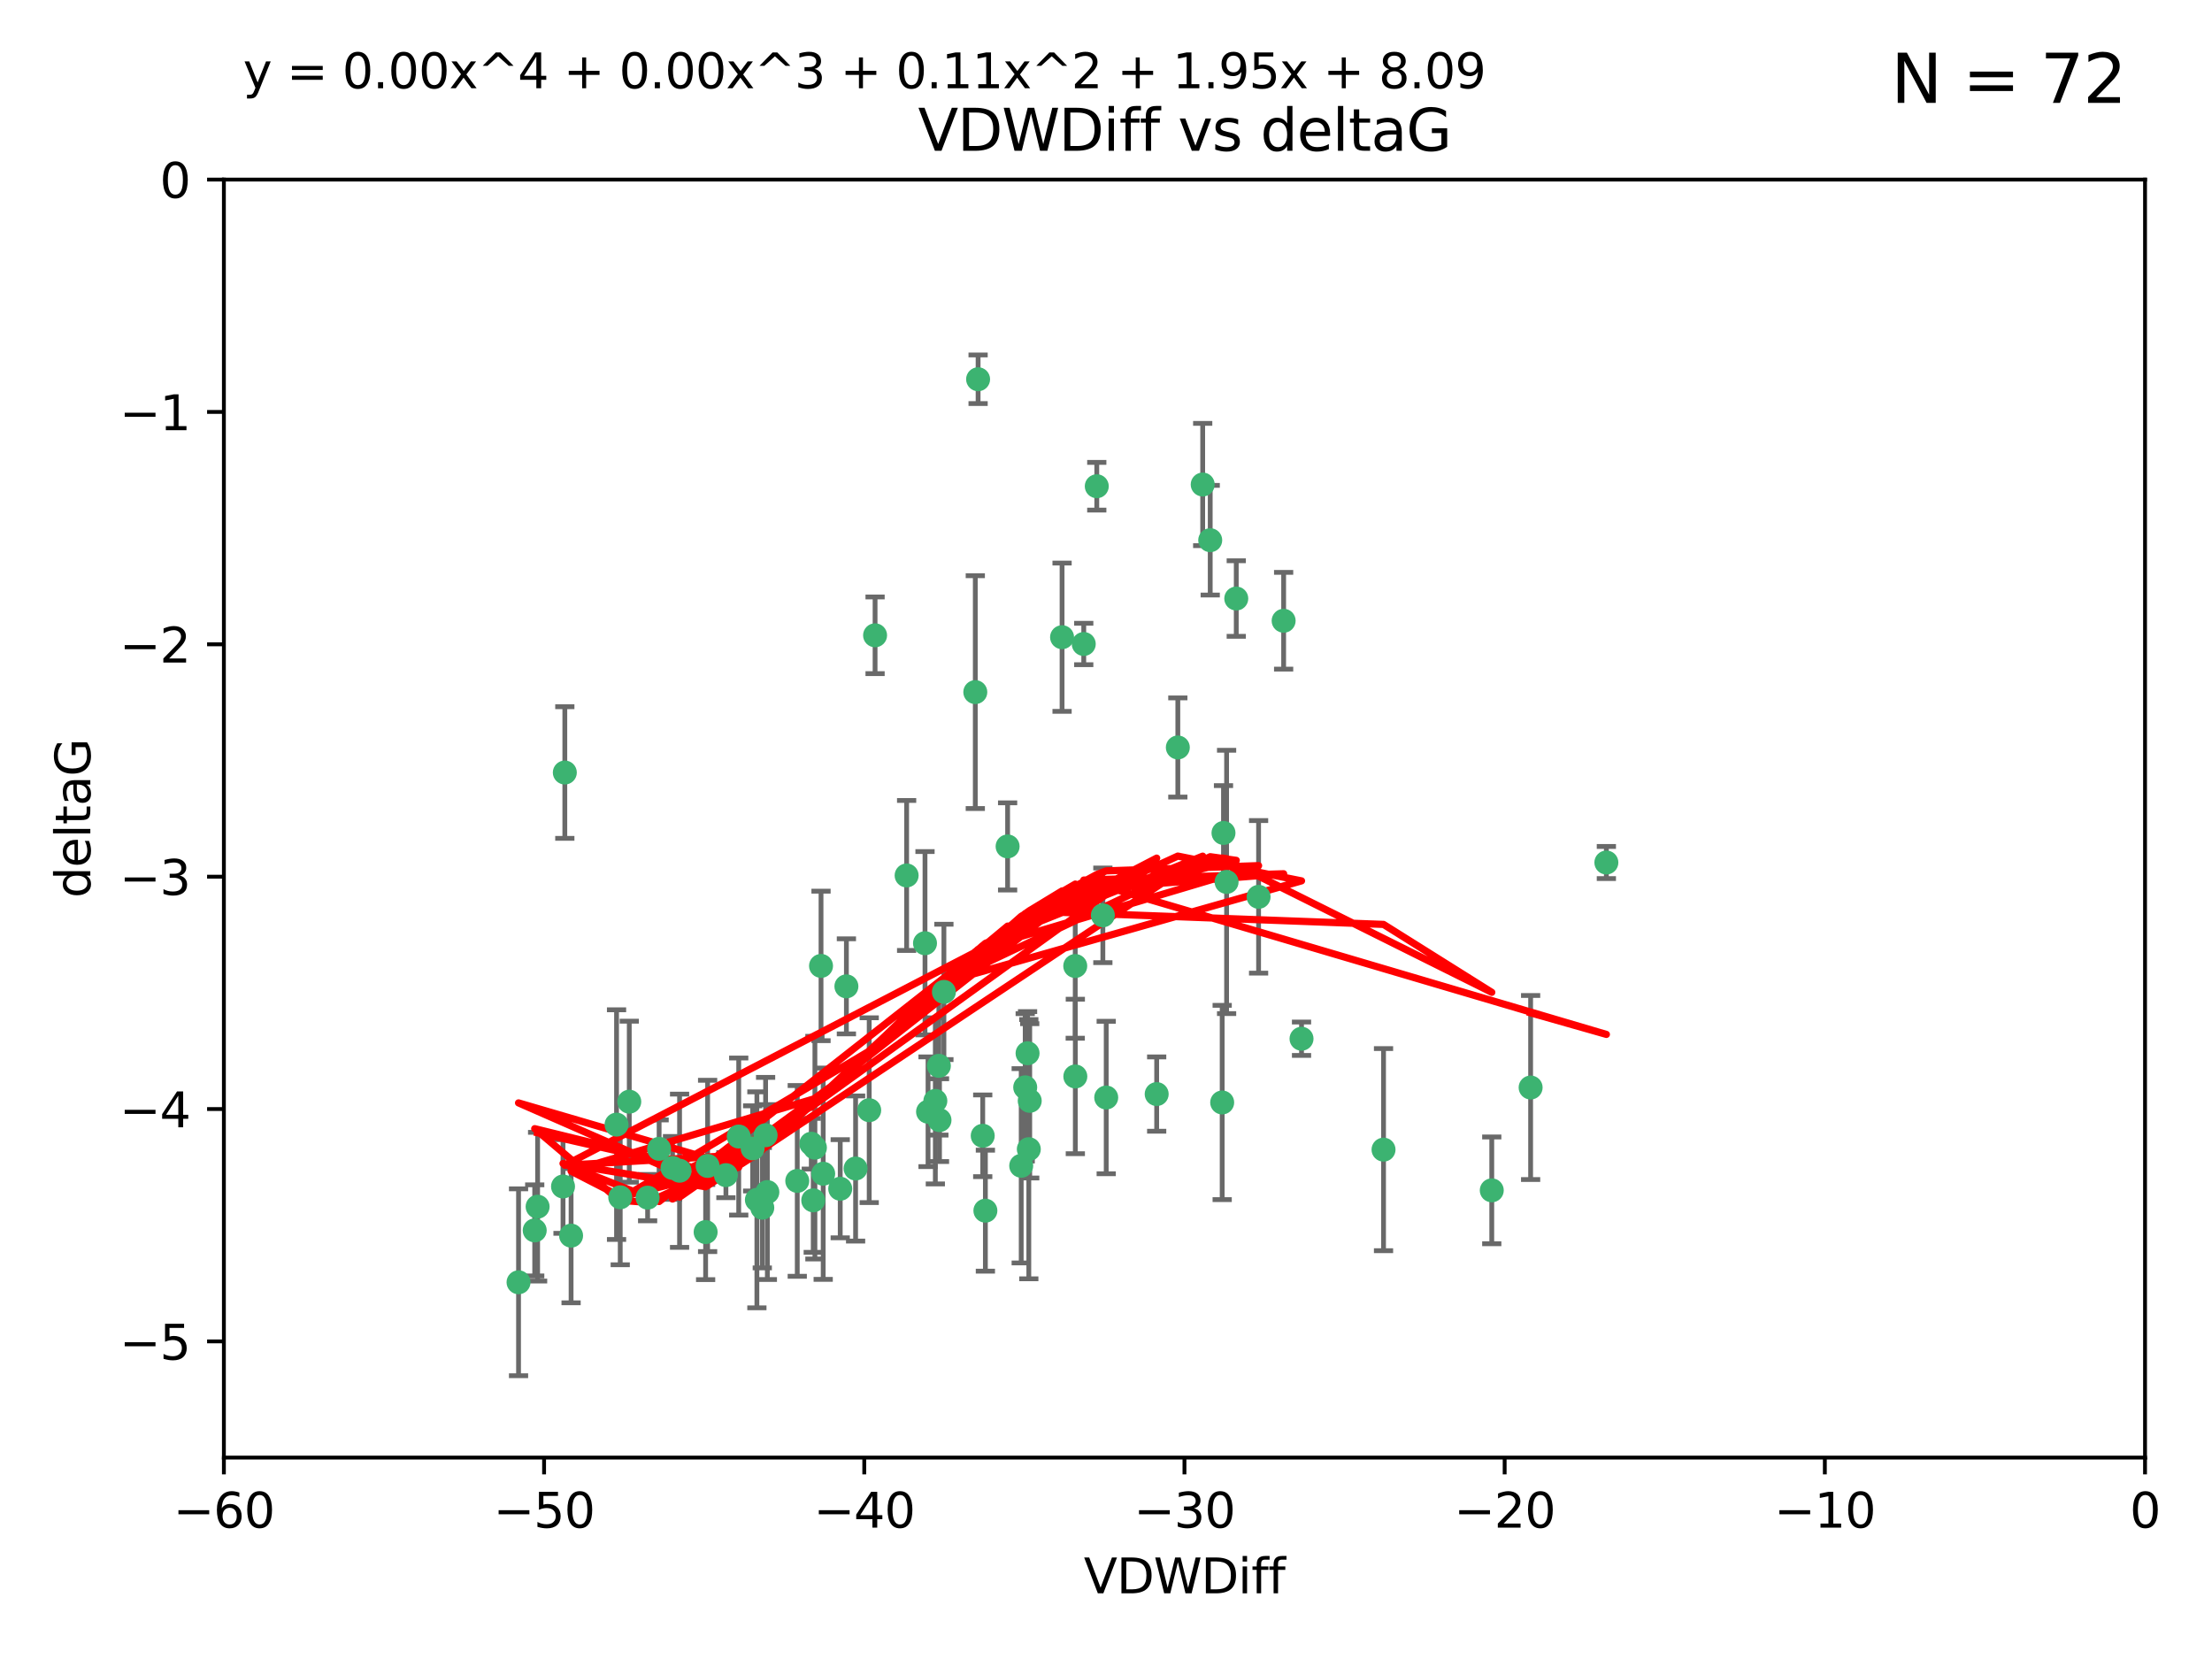 <?xml version="1.0" encoding="utf-8" standalone="no"?>
<!DOCTYPE svg PUBLIC "-//W3C//DTD SVG 1.1//EN"
  "http://www.w3.org/Graphics/SVG/1.1/DTD/svg11.dtd">
<svg xmlns:xlink="http://www.w3.org/1999/xlink" width="460.8pt" height="345.6pt" viewBox="0 0 460.8 345.6" xmlns="http://www.w3.org/2000/svg" version="1.1">
 <defs>
  <style type="text/css">*{stroke-linejoin: round; stroke-linecap: butt}</style>
 </defs>
 <g id="figure_1">
  <g id="patch_1">
   <path d="M 0 345.6 
L 460.8 345.6 
L 460.8 0 
L 0 0 
z
" style="fill: #ffffff"/>
  </g>
  <g id="axes_1">
   <g id="patch_2">
    <path d="M 46.64 303.64 
L 446.85 303.64 
L 446.85 37.411 
L 46.64 37.411 
z
" style="fill: #ffffff"/>
   </g>
   <g id="PathCollection_1">
    <defs>
     <path id="m568fd57a86" d="M 0 1.118 
C 0.297 1.118 0.581 1 0.791 0.791 
C 1 0.581 1.118 0.297 1.118 0 
C 1.118 -0.297 1 -0.581 0.791 -0.791 
C 0.581 -1 0.297 -1.118 0 -1.118 
C -0.297 -1.118 -0.581 -1 -0.791 -0.791 
C -1 -0.581 -1.118 -0.297 -1.118 0 
C -1.118 0.297 -1 0.581 -0.791 0.791 
C -0.581 1 -0.297 1.118 0 1.118 
z
" style="stroke: #3cb371"/>
    </defs>
    <g clip-path="url(#p8eeac1e291)">
     <use xlink:href="#m568fd57a86" x="111.995" y="251.376" style="fill: #3cb371; stroke: #3cb371"/>
     <use xlink:href="#m568fd57a86" x="151.221" y="244.802" style="fill: #3cb371; stroke: #3cb371"/>
     <use xlink:href="#m568fd57a86" x="111.391" y="256.313" style="fill: #3cb371; stroke: #3cb371"/>
     <use xlink:href="#m568fd57a86" x="128.438" y="234.279" style="fill: #3cb371; stroke: #3cb371"/>
     <use xlink:href="#m568fd57a86" x="153.89" y="236.761" style="fill: #3cb371; stroke: #3cb371"/>
     <use xlink:href="#m568fd57a86" x="108.022" y="267.123" style="fill: #3cb371; stroke: #3cb371"/>
     <use xlink:href="#m568fd57a86" x="147.41" y="242.885" style="fill: #3cb371; stroke: #3cb371"/>
     <use xlink:href="#m568fd57a86" x="166.085" y="246.006" style="fill: #3cb371; stroke: #3cb371"/>
     <use xlink:href="#m568fd57a86" x="129.205" y="249.42" style="fill: #3cb371; stroke: #3cb371"/>
     <use xlink:href="#m568fd57a86" x="181.071" y="231.275" style="fill: #3cb371; stroke: #3cb371"/>
     <use xlink:href="#m568fd57a86" x="169.007" y="238.257" style="fill: #3cb371; stroke: #3cb371"/>
     <use xlink:href="#m568fd57a86" x="169.761" y="239.079" style="fill: #3cb371; stroke: #3cb371"/>
     <use xlink:href="#m568fd57a86" x="140.098" y="243.297" style="fill: #3cb371; stroke: #3cb371"/>
     <use xlink:href="#m568fd57a86" x="171.486" y="244.506" style="fill: #3cb371; stroke: #3cb371"/>
     <use xlink:href="#m568fd57a86" x="118.968" y="257.405" style="fill: #3cb371; stroke: #3cb371"/>
     <use xlink:href="#m568fd57a86" x="131.089" y="229.501" style="fill: #3cb371; stroke: #3cb371"/>
     <use xlink:href="#m568fd57a86" x="134.911" y="249.489" style="fill: #3cb371; stroke: #3cb371"/>
     <use xlink:href="#m568fd57a86" x="158.798" y="251.587" style="fill: #3cb371; stroke: #3cb371"/>
     <use xlink:href="#m568fd57a86" x="156.79" y="239.231" style="fill: #3cb371; stroke: #3cb371"/>
     <use xlink:href="#m568fd57a86" x="175.035" y="247.636" style="fill: #3cb371; stroke: #3cb371"/>
     <use xlink:href="#m568fd57a86" x="141.568" y="243.883" style="fill: #3cb371; stroke: #3cb371"/>
     <use xlink:href="#m568fd57a86" x="171.035" y="201.217" style="fill: #3cb371; stroke: #3cb371"/>
     <use xlink:href="#m568fd57a86" x="169.413" y="250.053" style="fill: #3cb371; stroke: #3cb371"/>
     <use xlink:href="#m568fd57a86" x="240.957" y="227.915" style="fill: #3cb371; stroke: #3cb371"/>
     <use xlink:href="#m568fd57a86" x="117.663" y="160.932" style="fill: #3cb371; stroke: #3cb371"/>
     <use xlink:href="#m568fd57a86" x="157.674" y="249.947" style="fill: #3cb371; stroke: #3cb371"/>
     <use xlink:href="#m568fd57a86" x="146.995" y="256.665" style="fill: #3cb371; stroke: #3cb371"/>
     <use xlink:href="#m568fd57a86" x="117.288" y="247.167" style="fill: #3cb371; stroke: #3cb371"/>
     <use xlink:href="#m568fd57a86" x="137.308" y="239.326" style="fill: #3cb371; stroke: #3cb371"/>
     <use xlink:href="#m568fd57a86" x="214.511" y="229.326" style="fill: #3cb371; stroke: #3cb371"/>
     <use xlink:href="#m568fd57a86" x="223.993" y="201.236" style="fill: #3cb371; stroke: #3cb371"/>
     <use xlink:href="#m568fd57a86" x="212.736" y="242.854" style="fill: #3cb371; stroke: #3cb371"/>
     <use xlink:href="#m568fd57a86" x="182.295" y="132.347" style="fill: #3cb371; stroke: #3cb371"/>
     <use xlink:href="#m568fd57a86" x="203.173" y="144.179" style="fill: #3cb371; stroke: #3cb371"/>
     <use xlink:href="#m568fd57a86" x="188.867" y="182.373" style="fill: #3cb371; stroke: #3cb371"/>
     <use xlink:href="#m568fd57a86" x="195.715" y="233.345" style="fill: #3cb371; stroke: #3cb371"/>
     <use xlink:href="#m568fd57a86" x="178.237" y="243.424" style="fill: #3cb371; stroke: #3cb371"/>
     <use xlink:href="#m568fd57a86" x="224.011" y="224.244" style="fill: #3cb371; stroke: #3cb371"/>
     <use xlink:href="#m568fd57a86" x="193.329" y="231.598" style="fill: #3cb371; stroke: #3cb371"/>
     <use xlink:href="#m568fd57a86" x="204.72" y="236.603" style="fill: #3cb371; stroke: #3cb371"/>
     <use xlink:href="#m568fd57a86" x="245.364" y="155.71" style="fill: #3cb371; stroke: #3cb371"/>
     <use xlink:href="#m568fd57a86" x="271.132" y="216.388" style="fill: #3cb371; stroke: #3cb371"/>
     <use xlink:href="#m568fd57a86" x="195.583" y="222.034" style="fill: #3cb371; stroke: #3cb371"/>
     <use xlink:href="#m568fd57a86" x="209.904" y="176.324" style="fill: #3cb371; stroke: #3cb371"/>
     <use xlink:href="#m568fd57a86" x="196.632" y="206.631" style="fill: #3cb371; stroke: #3cb371"/>
     <use xlink:href="#m568fd57a86" x="205.275" y="252.205" style="fill: #3cb371; stroke: #3cb371"/>
     <use xlink:href="#m568fd57a86" x="250.544" y="100.933" style="fill: #3cb371; stroke: #3cb371"/>
     <use xlink:href="#m568fd57a86" x="159.855" y="248.33" style="fill: #3cb371; stroke: #3cb371"/>
     <use xlink:href="#m568fd57a86" x="159.489" y="236.492" style="fill: #3cb371; stroke: #3cb371"/>
     <use xlink:href="#m568fd57a86" x="203.756" y="79.004" style="fill: #3cb371; stroke: #3cb371"/>
     <use xlink:href="#m568fd57a86" x="262.187" y="186.829" style="fill: #3cb371; stroke: #3cb371"/>
     <use xlink:href="#m568fd57a86" x="230.445" y="228.634" style="fill: #3cb371; stroke: #3cb371"/>
     <use xlink:href="#m568fd57a86" x="228.478" y="101.292" style="fill: #3cb371; stroke: #3cb371"/>
     <use xlink:href="#m568fd57a86" x="213.569" y="226.513" style="fill: #3cb371; stroke: #3cb371"/>
     <use xlink:href="#m568fd57a86" x="176.321" y="205.474" style="fill: #3cb371; stroke: #3cb371"/>
     <use xlink:href="#m568fd57a86" x="229.746" y="190.68" style="fill: #3cb371; stroke: #3cb371"/>
     <use xlink:href="#m568fd57a86" x="192.695" y="196.492" style="fill: #3cb371; stroke: #3cb371"/>
     <use xlink:href="#m568fd57a86" x="194.849" y="229.336" style="fill: #3cb371; stroke: #3cb371"/>
     <use xlink:href="#m568fd57a86" x="252.111" y="112.533" style="fill: #3cb371; stroke: #3cb371"/>
     <use xlink:href="#m568fd57a86" x="257.536" y="124.685" style="fill: #3cb371; stroke: #3cb371"/>
     <use xlink:href="#m568fd57a86" x="214.061" y="219.415" style="fill: #3cb371; stroke: #3cb371"/>
     <use xlink:href="#m568fd57a86" x="255.522" y="183.726" style="fill: #3cb371; stroke: #3cb371"/>
     <use xlink:href="#m568fd57a86" x="254.876" y="173.517" style="fill: #3cb371; stroke: #3cb371"/>
     <use xlink:href="#m568fd57a86" x="254.602" y="229.664" style="fill: #3cb371; stroke: #3cb371"/>
     <use xlink:href="#m568fd57a86" x="310.762" y="247.971" style="fill: #3cb371; stroke: #3cb371"/>
     <use xlink:href="#m568fd57a86" x="288.215" y="239.49" style="fill: #3cb371; stroke: #3cb371"/>
     <use xlink:href="#m568fd57a86" x="214.32" y="239.393" style="fill: #3cb371; stroke: #3cb371"/>
     <use xlink:href="#m568fd57a86" x="221.248" y="132.74" style="fill: #3cb371; stroke: #3cb371"/>
     <use xlink:href="#m568fd57a86" x="267.405" y="129.316" style="fill: #3cb371; stroke: #3cb371"/>
     <use xlink:href="#m568fd57a86" x="225.766" y="134.155" style="fill: #3cb371; stroke: #3cb371"/>
     <use xlink:href="#m568fd57a86" x="334.635" y="179.678" style="fill: #3cb371; stroke: #3cb371"/>
     <use xlink:href="#m568fd57a86" x="318.857" y="226.55" style="fill: #3cb371; stroke: #3cb371"/>
    </g>
   </g>
   <g id="matplotlib.axis_1">
    <g id="xtick_1">
     <g id="line2d_1">
      <defs>
       <path id="m7e704bb669" d="M 0 0 
L 0 3.5 
" style="stroke: #000000; stroke-width: 0.8"/>
      </defs>
      <g>
       <use xlink:href="#m7e704bb669" x="46.64" y="303.64" style="stroke: #000000; stroke-width: 0.8"/>
      </g>
     </g>
     <g id="text_1">
      <!-- −60 -->
      <g transform="translate(36.088 318.238)scale(0.1 -0.1)">
       <defs>
        <path id="DejaVuSans-2212" d="M 678 2272 
L 4684 2272 
L 4684 1741 
L 678 1741 
L 678 2272 
z
" transform="scale(0.016)"/>
        <path id="DejaVuSans-36" d="M 2113 2584 
Q 1688 2584 1439 2293 
Q 1191 2003 1191 1497 
Q 1191 994 1439 701 
Q 1688 409 2113 409 
Q 2538 409 2786 701 
Q 3034 994 3034 1497 
Q 3034 2003 2786 2293 
Q 2538 2584 2113 2584 
z
M 3366 4563 
L 3366 3988 
Q 3128 4100 2886 4159 
Q 2644 4219 2406 4219 
Q 1781 4219 1451 3797 
Q 1122 3375 1075 2522 
Q 1259 2794 1537 2939 
Q 1816 3084 2150 3084 
Q 2853 3084 3261 2657 
Q 3669 2231 3669 1497 
Q 3669 778 3244 343 
Q 2819 -91 2113 -91 
Q 1303 -91 875 529 
Q 447 1150 447 2328 
Q 447 3434 972 4092 
Q 1497 4750 2381 4750 
Q 2619 4750 2861 4703 
Q 3103 4656 3366 4563 
z
" transform="scale(0.016)"/>
        <path id="DejaVuSans-30" d="M 2034 4250 
Q 1547 4250 1301 3770 
Q 1056 3291 1056 2328 
Q 1056 1369 1301 889 
Q 1547 409 2034 409 
Q 2525 409 2770 889 
Q 3016 1369 3016 2328 
Q 3016 3291 2770 3770 
Q 2525 4250 2034 4250 
z
M 2034 4750 
Q 2819 4750 3233 4129 
Q 3647 3509 3647 2328 
Q 3647 1150 3233 529 
Q 2819 -91 2034 -91 
Q 1250 -91 836 529 
Q 422 1150 422 2328 
Q 422 3509 836 4129 
Q 1250 4750 2034 4750 
z
" transform="scale(0.016)"/>
       </defs>
       <use xlink:href="#DejaVuSans-2212"/>
       <use xlink:href="#DejaVuSans-36" x="83.789"/>
       <use xlink:href="#DejaVuSans-30" x="147.412"/>
      </g>
     </g>
    </g>
    <g id="xtick_2">
     <g id="line2d_2">
      <g>
       <use xlink:href="#m7e704bb669" x="113.342" y="303.64" style="stroke: #000000; stroke-width: 0.8"/>
      </g>
     </g>
     <g id="text_2">
      <!-- −50 -->
      <g transform="translate(102.789 318.238)scale(0.1 -0.1)">
       <defs>
        <path id="DejaVuSans-35" d="M 691 4666 
L 3169 4666 
L 3169 4134 
L 1269 4134 
L 1269 2991 
Q 1406 3038 1543 3061 
Q 1681 3084 1819 3084 
Q 2600 3084 3056 2656 
Q 3513 2228 3513 1497 
Q 3513 744 3044 326 
Q 2575 -91 1722 -91 
Q 1428 -91 1123 -41 
Q 819 9 494 109 
L 494 744 
Q 775 591 1075 516 
Q 1375 441 1709 441 
Q 2250 441 2565 725 
Q 2881 1009 2881 1497 
Q 2881 1984 2565 2268 
Q 2250 2553 1709 2553 
Q 1456 2553 1204 2497 
Q 953 2441 691 2322 
L 691 4666 
z
" transform="scale(0.016)"/>
       </defs>
       <use xlink:href="#DejaVuSans-2212"/>
       <use xlink:href="#DejaVuSans-35" x="83.789"/>
       <use xlink:href="#DejaVuSans-30" x="147.412"/>
      </g>
     </g>
    </g>
    <g id="xtick_3">
     <g id="line2d_3">
      <g>
       <use xlink:href="#m7e704bb669" x="180.043" y="303.64" style="stroke: #000000; stroke-width: 0.8"/>
      </g>
     </g>
     <g id="text_3">
      <!-- −40 -->
      <g transform="translate(169.491 318.238)scale(0.1 -0.1)">
       <defs>
        <path id="DejaVuSans-34" d="M 2419 4116 
L 825 1625 
L 2419 1625 
L 2419 4116 
z
M 2253 4666 
L 3047 4666 
L 3047 1625 
L 3713 1625 
L 3713 1100 
L 3047 1100 
L 3047 0 
L 2419 0 
L 2419 1100 
L 313 1100 
L 313 1709 
L 2253 4666 
z
" transform="scale(0.016)"/>
       </defs>
       <use xlink:href="#DejaVuSans-2212"/>
       <use xlink:href="#DejaVuSans-34" x="83.789"/>
       <use xlink:href="#DejaVuSans-30" x="147.412"/>
      </g>
     </g>
    </g>
    <g id="xtick_4">
     <g id="line2d_4">
      <g>
       <use xlink:href="#m7e704bb669" x="246.745" y="303.64" style="stroke: #000000; stroke-width: 0.8"/>
      </g>
     </g>
     <g id="text_4">
      <!-- −30 -->
      <g transform="translate(236.193 318.238)scale(0.1 -0.1)">
       <defs>
        <path id="DejaVuSans-33" d="M 2597 2516 
Q 3050 2419 3304 2112 
Q 3559 1806 3559 1356 
Q 3559 666 3084 287 
Q 2609 -91 1734 -91 
Q 1441 -91 1130 -33 
Q 819 25 488 141 
L 488 750 
Q 750 597 1062 519 
Q 1375 441 1716 441 
Q 2309 441 2620 675 
Q 2931 909 2931 1356 
Q 2931 1769 2642 2001 
Q 2353 2234 1838 2234 
L 1294 2234 
L 1294 2753 
L 1863 2753 
Q 2328 2753 2575 2939 
Q 2822 3125 2822 3475 
Q 2822 3834 2567 4026 
Q 2313 4219 1838 4219 
Q 1578 4219 1281 4162 
Q 984 4106 628 3988 
L 628 4550 
Q 988 4650 1302 4700 
Q 1616 4750 1894 4750 
Q 2613 4750 3031 4423 
Q 3450 4097 3450 3541 
Q 3450 3153 3228 2886 
Q 3006 2619 2597 2516 
z
" transform="scale(0.016)"/>
       </defs>
       <use xlink:href="#DejaVuSans-2212"/>
       <use xlink:href="#DejaVuSans-33" x="83.789"/>
       <use xlink:href="#DejaVuSans-30" x="147.412"/>
      </g>
     </g>
    </g>
    <g id="xtick_5">
     <g id="line2d_5">
      <g>
       <use xlink:href="#m7e704bb669" x="313.447" y="303.64" style="stroke: #000000; stroke-width: 0.8"/>
      </g>
     </g>
     <g id="text_5">
      <!-- −20 -->
      <g transform="translate(302.894 318.238)scale(0.1 -0.1)">
       <defs>
        <path id="DejaVuSans-32" d="M 1228 531 
L 3431 531 
L 3431 0 
L 469 0 
L 469 531 
Q 828 903 1448 1529 
Q 2069 2156 2228 2338 
Q 2531 2678 2651 2914 
Q 2772 3150 2772 3378 
Q 2772 3750 2511 3984 
Q 2250 4219 1831 4219 
Q 1534 4219 1204 4116 
Q 875 4013 500 3803 
L 500 4441 
Q 881 4594 1212 4672 
Q 1544 4750 1819 4750 
Q 2544 4750 2975 4387 
Q 3406 4025 3406 3419 
Q 3406 3131 3298 2873 
Q 3191 2616 2906 2266 
Q 2828 2175 2409 1742 
Q 1991 1309 1228 531 
z
" transform="scale(0.016)"/>
       </defs>
       <use xlink:href="#DejaVuSans-2212"/>
       <use xlink:href="#DejaVuSans-32" x="83.789"/>
       <use xlink:href="#DejaVuSans-30" x="147.412"/>
      </g>
     </g>
    </g>
    <g id="xtick_6">
     <g id="line2d_6">
      <g>
       <use xlink:href="#m7e704bb669" x="380.148" y="303.64" style="stroke: #000000; stroke-width: 0.8"/>
      </g>
     </g>
     <g id="text_6">
      <!-- −10 -->
      <g transform="translate(369.596 318.238)scale(0.1 -0.1)">
       <defs>
        <path id="DejaVuSans-31" d="M 794 531 
L 1825 531 
L 1825 4091 
L 703 3866 
L 703 4441 
L 1819 4666 
L 2450 4666 
L 2450 531 
L 3481 531 
L 3481 0 
L 794 0 
L 794 531 
z
" transform="scale(0.016)"/>
       </defs>
       <use xlink:href="#DejaVuSans-2212"/>
       <use xlink:href="#DejaVuSans-31" x="83.789"/>
       <use xlink:href="#DejaVuSans-30" x="147.412"/>
      </g>
     </g>
    </g>
    <g id="xtick_7">
     <g id="line2d_7">
      <g>
       <use xlink:href="#m7e704bb669" x="446.85" y="303.64" style="stroke: #000000; stroke-width: 0.8"/>
      </g>
     </g>
     <g id="text_7">
      <!-- 0 -->
      <g transform="translate(443.669 318.238)scale(0.1 -0.1)">
       <use xlink:href="#DejaVuSans-30"/>
      </g>
     </g>
    </g>
    <g id="text_8">
     <!-- VDWDiff -->
     <g transform="translate(225.772 331.917)scale(0.1 -0.1)">
      <defs>
       <path id="DejaVuSans-56" d="M 1831 0 
L 50 4666 
L 709 4666 
L 2188 738 
L 3669 4666 
L 4325 4666 
L 2547 0 
L 1831 0 
z
" transform="scale(0.016)"/>
       <path id="DejaVuSans-44" d="M 1259 4147 
L 1259 519 
L 2022 519 
Q 2988 519 3436 956 
Q 3884 1394 3884 2338 
Q 3884 3275 3436 3711 
Q 2988 4147 2022 4147 
L 1259 4147 
z
M 628 4666 
L 1925 4666 
Q 3281 4666 3915 4102 
Q 4550 3538 4550 2338 
Q 4550 1131 3912 565 
Q 3275 0 1925 0 
L 628 0 
L 628 4666 
z
" transform="scale(0.016)"/>
       <path id="DejaVuSans-57" d="M 213 4666 
L 850 4666 
L 1831 722 
L 2809 4666 
L 3519 4666 
L 4500 722 
L 5478 4666 
L 6119 4666 
L 4947 0 
L 4153 0 
L 3169 4050 
L 2175 0 
L 1381 0 
L 213 4666 
z
" transform="scale(0.016)"/>
       <path id="DejaVuSans-69" d="M 603 3500 
L 1178 3500 
L 1178 0 
L 603 0 
L 603 3500 
z
M 603 4863 
L 1178 4863 
L 1178 4134 
L 603 4134 
L 603 4863 
z
" transform="scale(0.016)"/>
       <path id="DejaVuSans-66" d="M 2375 4863 
L 2375 4384 
L 1825 4384 
Q 1516 4384 1395 4259 
Q 1275 4134 1275 3809 
L 1275 3500 
L 2222 3500 
L 2222 3053 
L 1275 3053 
L 1275 0 
L 697 0 
L 697 3053 
L 147 3053 
L 147 3500 
L 697 3500 
L 697 3744 
Q 697 4328 969 4595 
Q 1241 4863 1831 4863 
L 2375 4863 
z
" transform="scale(0.016)"/>
      </defs>
      <use xlink:href="#DejaVuSans-56"/>
      <use xlink:href="#DejaVuSans-44" x="68.408"/>
      <use xlink:href="#DejaVuSans-57" x="145.41"/>
      <use xlink:href="#DejaVuSans-44" x="244.287"/>
      <use xlink:href="#DejaVuSans-69" x="321.289"/>
      <use xlink:href="#DejaVuSans-66" x="349.072"/>
      <use xlink:href="#DejaVuSans-66" x="384.277"/>
     </g>
    </g>
   </g>
   <g id="matplotlib.axis_2">
    <g id="ytick_1">
     <g id="line2d_8">
      <defs>
       <path id="m350d651549" d="M 0 0 
L -3.5 0 
" style="stroke: #000000; stroke-width: 0.8"/>
      </defs>
      <g>
       <use xlink:href="#m350d651549" x="46.64" y="279.437" style="stroke: #000000; stroke-width: 0.8"/>
      </g>
     </g>
     <g id="text_9">
      <!-- −5 -->
      <g transform="translate(24.898 283.237)scale(0.1 -0.1)">
       <use xlink:href="#DejaVuSans-2212"/>
       <use xlink:href="#DejaVuSans-35" x="83.789"/>
      </g>
     </g>
    </g>
    <g id="ytick_2">
     <g id="line2d_9">
      <g>
       <use xlink:href="#m350d651549" x="46.64" y="231.032" style="stroke: #000000; stroke-width: 0.8"/>
      </g>
     </g>
     <g id="text_10">
      <!-- −4 -->
      <g transform="translate(24.898 234.831)scale(0.1 -0.1)">
       <use xlink:href="#DejaVuSans-2212"/>
       <use xlink:href="#DejaVuSans-34" x="83.789"/>
      </g>
     </g>
    </g>
    <g id="ytick_3">
     <g id="line2d_10">
      <g>
       <use xlink:href="#m350d651549" x="46.64" y="182.627" style="stroke: #000000; stroke-width: 0.8"/>
      </g>
     </g>
     <g id="text_11">
      <!-- −3 -->
      <g transform="translate(24.898 186.426)scale(0.1 -0.1)">
       <use xlink:href="#DejaVuSans-2212"/>
       <use xlink:href="#DejaVuSans-33" x="83.789"/>
      </g>
     </g>
    </g>
    <g id="ytick_4">
     <g id="line2d_11">
      <g>
       <use xlink:href="#m350d651549" x="46.64" y="134.222" style="stroke: #000000; stroke-width: 0.8"/>
      </g>
     </g>
     <g id="text_12">
      <!-- −2 -->
      <g transform="translate(24.898 138.021)scale(0.1 -0.1)">
       <use xlink:href="#DejaVuSans-2212"/>
       <use xlink:href="#DejaVuSans-32" x="83.789"/>
      </g>
     </g>
    </g>
    <g id="ytick_5">
     <g id="line2d_12">
      <g>
       <use xlink:href="#m350d651549" x="46.64" y="85.816" style="stroke: #000000; stroke-width: 0.8"/>
      </g>
     </g>
     <g id="text_13">
      <!-- −1 -->
      <g transform="translate(24.898 89.616)scale(0.1 -0.1)">
       <use xlink:href="#DejaVuSans-2212"/>
       <use xlink:href="#DejaVuSans-31" x="83.789"/>
      </g>
     </g>
    </g>
    <g id="ytick_6">
     <g id="line2d_13">
      <g>
       <use xlink:href="#m350d651549" x="46.64" y="37.411" style="stroke: #000000; stroke-width: 0.8"/>
      </g>
     </g>
     <g id="text_14">
      <!-- 0 -->
      <g transform="translate(33.278 41.21)scale(0.1 -0.1)">
       <use xlink:href="#DejaVuSans-30"/>
      </g>
     </g>
    </g>
    <g id="text_15">
     <!-- deltaG -->
     <g transform="translate(18.818 187.064)rotate(-90)scale(0.1 -0.1)">
      <defs>
       <path id="DejaVuSans-64" d="M 2906 2969 
L 2906 4863 
L 3481 4863 
L 3481 0 
L 2906 0 
L 2906 525 
Q 2725 213 2448 61 
Q 2172 -91 1784 -91 
Q 1150 -91 751 415 
Q 353 922 353 1747 
Q 353 2572 751 3078 
Q 1150 3584 1784 3584 
Q 2172 3584 2448 3432 
Q 2725 3281 2906 2969 
z
M 947 1747 
Q 947 1113 1208 752 
Q 1469 391 1925 391 
Q 2381 391 2643 752 
Q 2906 1113 2906 1747 
Q 2906 2381 2643 2742 
Q 2381 3103 1925 3103 
Q 1469 3103 1208 2742 
Q 947 2381 947 1747 
z
" transform="scale(0.016)"/>
       <path id="DejaVuSans-65" d="M 3597 1894 
L 3597 1613 
L 953 1613 
Q 991 1019 1311 708 
Q 1631 397 2203 397 
Q 2534 397 2845 478 
Q 3156 559 3463 722 
L 3463 178 
Q 3153 47 2828 -22 
Q 2503 -91 2169 -91 
Q 1331 -91 842 396 
Q 353 884 353 1716 
Q 353 2575 817 3079 
Q 1281 3584 2069 3584 
Q 2775 3584 3186 3129 
Q 3597 2675 3597 1894 
z
M 3022 2063 
Q 3016 2534 2758 2815 
Q 2500 3097 2075 3097 
Q 1594 3097 1305 2825 
Q 1016 2553 972 2059 
L 3022 2063 
z
" transform="scale(0.016)"/>
       <path id="DejaVuSans-6c" d="M 603 4863 
L 1178 4863 
L 1178 0 
L 603 0 
L 603 4863 
z
" transform="scale(0.016)"/>
       <path id="DejaVuSans-74" d="M 1172 4494 
L 1172 3500 
L 2356 3500 
L 2356 3053 
L 1172 3053 
L 1172 1153 
Q 1172 725 1289 603 
Q 1406 481 1766 481 
L 2356 481 
L 2356 0 
L 1766 0 
Q 1100 0 847 248 
Q 594 497 594 1153 
L 594 3053 
L 172 3053 
L 172 3500 
L 594 3500 
L 594 4494 
L 1172 4494 
z
" transform="scale(0.016)"/>
       <path id="DejaVuSans-61" d="M 2194 1759 
Q 1497 1759 1228 1600 
Q 959 1441 959 1056 
Q 959 750 1161 570 
Q 1363 391 1709 391 
Q 2188 391 2477 730 
Q 2766 1069 2766 1631 
L 2766 1759 
L 2194 1759 
z
M 3341 1997 
L 3341 0 
L 2766 0 
L 2766 531 
Q 2569 213 2275 61 
Q 1981 -91 1556 -91 
Q 1019 -91 701 211 
Q 384 513 384 1019 
Q 384 1609 779 1909 
Q 1175 2209 1959 2209 
L 2766 2209 
L 2766 2266 
Q 2766 2663 2505 2880 
Q 2244 3097 1772 3097 
Q 1472 3097 1187 3025 
Q 903 2953 641 2809 
L 641 3341 
Q 956 3463 1253 3523 
Q 1550 3584 1831 3584 
Q 2591 3584 2966 3190 
Q 3341 2797 3341 1997 
z
" transform="scale(0.016)"/>
       <path id="DejaVuSans-47" d="M 3809 666 
L 3809 1919 
L 2778 1919 
L 2778 2438 
L 4434 2438 
L 4434 434 
Q 4069 175 3628 42 
Q 3188 -91 2688 -91 
Q 1594 -91 976 548 
Q 359 1188 359 2328 
Q 359 3472 976 4111 
Q 1594 4750 2688 4750 
Q 3144 4750 3555 4637 
Q 3966 4525 4313 4306 
L 4313 3634 
Q 3963 3931 3569 4081 
Q 3175 4231 2741 4231 
Q 1884 4231 1454 3753 
Q 1025 3275 1025 2328 
Q 1025 1384 1454 906 
Q 1884 428 2741 428 
Q 3075 428 3337 486 
Q 3600 544 3809 666 
z
" transform="scale(0.016)"/>
      </defs>
      <use xlink:href="#DejaVuSans-64"/>
      <use xlink:href="#DejaVuSans-65" x="63.477"/>
      <use xlink:href="#DejaVuSans-6c" x="125"/>
      <use xlink:href="#DejaVuSans-74" x="152.783"/>
      <use xlink:href="#DejaVuSans-61" x="191.992"/>
      <use xlink:href="#DejaVuSans-47" x="253.271"/>
     </g>
    </g>
   </g>
   <g id="LineCollection_1">
    <path d="M 111.995 266.868 
L 111.995 235.885 
" clip-path="url(#p8eeac1e291)" style="fill: none; stroke: #696969"/>
    <path d="M 151.221 249.5 
L 151.221 240.104 
" clip-path="url(#p8eeac1e291)" style="fill: none; stroke: #696969"/>
    <path d="M 111.391 265.803 
L 111.391 246.824 
" clip-path="url(#p8eeac1e291)" style="fill: none; stroke: #696969"/>
    <path d="M 128.438 258.2 
L 128.438 210.359 
" clip-path="url(#p8eeac1e291)" style="fill: none; stroke: #696969"/>
    <path d="M 153.89 253.12 
L 153.89 220.402 
" clip-path="url(#p8eeac1e291)" style="fill: none; stroke: #696969"/>
    <path d="M 108.022 286.59 
L 108.022 247.657 
" clip-path="url(#p8eeac1e291)" style="fill: none; stroke: #696969"/>
    <path d="M 147.41 260.726 
L 147.41 225.044 
" clip-path="url(#p8eeac1e291)" style="fill: none; stroke: #696969"/>
    <path d="M 166.085 265.875 
L 166.085 226.137 
" clip-path="url(#p8eeac1e291)" style="fill: none; stroke: #696969"/>
    <path d="M 129.205 263.474 
L 129.205 235.367 
" clip-path="url(#p8eeac1e291)" style="fill: none; stroke: #696969"/>
    <path d="M 181.071 250.525 
L 181.071 212.026 
" clip-path="url(#p8eeac1e291)" style="fill: none; stroke: #696969"/>
    <path d="M 169.007 243.53 
L 169.007 232.983 
" clip-path="url(#p8eeac1e291)" style="fill: none; stroke: #696969"/>
    <path d="M 169.761 262.268 
L 169.761 215.889 
" clip-path="url(#p8eeac1e291)" style="fill: none; stroke: #696969"/>
    <path d="M 140.098 249.844 
L 140.098 236.751 
" clip-path="url(#p8eeac1e291)" style="fill: none; stroke: #696969"/>
    <path d="M 171.486 266.515 
L 171.486 222.497 
" clip-path="url(#p8eeac1e291)" style="fill: none; stroke: #696969"/>
    <path d="M 118.968 271.395 
L 118.968 243.416 
" clip-path="url(#p8eeac1e291)" style="fill: none; stroke: #696969"/>
    <path d="M 131.089 246.274 
L 131.089 212.728 
" clip-path="url(#p8eeac1e291)" style="fill: none; stroke: #696969"/>
    <path d="M 134.911 254.312 
L 134.911 244.665 
" clip-path="url(#p8eeac1e291)" style="fill: none; stroke: #696969"/>
    <path d="M 158.798 264.121 
L 158.798 239.054 
" clip-path="url(#p8eeac1e291)" style="fill: none; stroke: #696969"/>
    <path d="M 156.79 248.098 
L 156.79 230.363 
" clip-path="url(#p8eeac1e291)" style="fill: none; stroke: #696969"/>
    <path d="M 175.035 257.858 
L 175.035 237.413 
" clip-path="url(#p8eeac1e291)" style="fill: none; stroke: #696969"/>
    <path d="M 141.568 259.845 
L 141.568 227.921 
" clip-path="url(#p8eeac1e291)" style="fill: none; stroke: #696969"/>
    <path d="M 171.035 216.787 
L 171.035 185.647 
" clip-path="url(#p8eeac1e291)" style="fill: none; stroke: #696969"/>
    <path d="M 169.413 260.879 
L 169.413 239.228 
" clip-path="url(#p8eeac1e291)" style="fill: none; stroke: #696969"/>
    <path d="M 240.957 235.653 
L 240.957 220.177 
" clip-path="url(#p8eeac1e291)" style="fill: none; stroke: #696969"/>
    <path d="M 117.663 174.643 
L 117.663 147.221 
" clip-path="url(#p8eeac1e291)" style="fill: none; stroke: #696969"/>
    <path d="M 157.674 272.441 
L 157.674 227.452 
" clip-path="url(#p8eeac1e291)" style="fill: none; stroke: #696969"/>
    <path d="M 146.995 266.566 
L 146.995 246.764 
" clip-path="url(#p8eeac1e291)" style="fill: none; stroke: #696969"/>
    <path d="M 117.288 256.928 
L 117.288 237.406 
" clip-path="url(#p8eeac1e291)" style="fill: none; stroke: #696969"/>
    <path d="M 137.308 245.353 
L 137.308 233.299 
" clip-path="url(#p8eeac1e291)" style="fill: none; stroke: #696969"/>
    <path d="M 214.511 245.399 
L 214.511 213.253 
" clip-path="url(#p8eeac1e291)" style="fill: none; stroke: #696969"/>
    <path d="M 223.993 216.283 
L 223.993 186.188 
" clip-path="url(#p8eeac1e291)" style="fill: none; stroke: #696969"/>
    <path d="M 212.736 263.089 
L 212.736 222.619 
" clip-path="url(#p8eeac1e291)" style="fill: none; stroke: #696969"/>
    <path d="M 182.295 140.329 
L 182.295 124.364 
" clip-path="url(#p8eeac1e291)" style="fill: none; stroke: #696969"/>
    <path d="M 203.173 168.43 
L 203.173 119.929 
" clip-path="url(#p8eeac1e291)" style="fill: none; stroke: #696969"/>
    <path d="M 188.867 197.995 
L 188.867 166.751 
" clip-path="url(#p8eeac1e291)" style="fill: none; stroke: #696969"/>
    <path d="M 195.715 241.966 
L 195.715 224.723 
" clip-path="url(#p8eeac1e291)" style="fill: none; stroke: #696969"/>
    <path d="M 178.237 258.54 
L 178.237 228.308 
" clip-path="url(#p8eeac1e291)" style="fill: none; stroke: #696969"/>
    <path d="M 224.011 240.338 
L 224.011 208.15 
" clip-path="url(#p8eeac1e291)" style="fill: none; stroke: #696969"/>
    <path d="M 193.329 243.023 
L 193.329 220.173 
" clip-path="url(#p8eeac1e291)" style="fill: none; stroke: #696969"/>
    <path d="M 204.72 245.112 
L 204.72 228.095 
" clip-path="url(#p8eeac1e291)" style="fill: none; stroke: #696969"/>
    <path d="M 245.364 166.038 
L 245.364 145.382 
" clip-path="url(#p8eeac1e291)" style="fill: none; stroke: #696969"/>
    <path d="M 271.132 219.865 
L 271.132 212.91 
" clip-path="url(#p8eeac1e291)" style="fill: none; stroke: #696969"/>
    <path d="M 195.583 236.457 
L 195.583 207.61 
" clip-path="url(#p8eeac1e291)" style="fill: none; stroke: #696969"/>
    <path d="M 209.904 185.402 
L 209.904 167.245 
" clip-path="url(#p8eeac1e291)" style="fill: none; stroke: #696969"/>
    <path d="M 196.632 220.728 
L 196.632 192.534 
" clip-path="url(#p8eeac1e291)" style="fill: none; stroke: #696969"/>
    <path d="M 205.275 264.805 
L 205.275 239.605 
" clip-path="url(#p8eeac1e291)" style="fill: none; stroke: #696969"/>
    <path d="M 250.544 113.665 
L 250.544 88.201 
" clip-path="url(#p8eeac1e291)" style="fill: none; stroke: #696969"/>
    <path d="M 159.855 266.543 
L 159.855 230.116 
" clip-path="url(#p8eeac1e291)" style="fill: none; stroke: #696969"/>
    <path d="M 159.489 248.544 
L 159.489 224.44 
" clip-path="url(#p8eeac1e291)" style="fill: none; stroke: #696969"/>
    <path d="M 203.756 84.066 
L 203.756 73.942 
" clip-path="url(#p8eeac1e291)" style="fill: none; stroke: #696969"/>
    <path d="M 262.187 202.722 
L 262.187 170.937 
" clip-path="url(#p8eeac1e291)" style="fill: none; stroke: #696969"/>
    <path d="M 230.445 244.515 
L 230.445 212.754 
" clip-path="url(#p8eeac1e291)" style="fill: none; stroke: #696969"/>
    <path d="M 228.478 106.257 
L 228.478 96.326 
" clip-path="url(#p8eeac1e291)" style="fill: none; stroke: #696969"/>
    <path d="M 213.569 241.863 
L 213.569 211.163 
" clip-path="url(#p8eeac1e291)" style="fill: none; stroke: #696969"/>
    <path d="M 176.321 215.375 
L 176.321 195.572 
" clip-path="url(#p8eeac1e291)" style="fill: none; stroke: #696969"/>
    <path d="M 229.746 200.537 
L 229.746 180.824 
" clip-path="url(#p8eeac1e291)" style="fill: none; stroke: #696969"/>
    <path d="M 192.695 215.585 
L 192.695 177.399 
" clip-path="url(#p8eeac1e291)" style="fill: none; stroke: #696969"/>
    <path d="M 194.849 246.633 
L 194.849 212.04 
" clip-path="url(#p8eeac1e291)" style="fill: none; stroke: #696969"/>
    <path d="M 252.111 123.954 
L 252.111 101.112 
" clip-path="url(#p8eeac1e291)" style="fill: none; stroke: #696969"/>
    <path d="M 257.536 132.557 
L 257.536 116.814 
" clip-path="url(#p8eeac1e291)" style="fill: none; stroke: #696969"/>
    <path d="M 214.061 228.096 
L 214.061 210.734 
" clip-path="url(#p8eeac1e291)" style="fill: none; stroke: #696969"/>
    <path d="M 255.522 211.154 
L 255.522 156.298 
" clip-path="url(#p8eeac1e291)" style="fill: none; stroke: #696969"/>
    <path d="M 254.876 183.374 
L 254.876 163.66 
" clip-path="url(#p8eeac1e291)" style="fill: none; stroke: #696969"/>
    <path d="M 254.602 249.899 
L 254.602 209.43 
" clip-path="url(#p8eeac1e291)" style="fill: none; stroke: #696969"/>
    <path d="M 310.762 259.092 
L 310.762 236.85 
" clip-path="url(#p8eeac1e291)" style="fill: none; stroke: #696969"/>
    <path d="M 288.215 260.544 
L 288.215 218.435 
" clip-path="url(#p8eeac1e291)" style="fill: none; stroke: #696969"/>
    <path d="M 214.32 266.395 
L 214.32 212.39 
" clip-path="url(#p8eeac1e291)" style="fill: none; stroke: #696969"/>
    <path d="M 221.248 148.183 
L 221.248 117.297 
" clip-path="url(#p8eeac1e291)" style="fill: none; stroke: #696969"/>
    <path d="M 267.405 139.391 
L 267.405 119.241 
" clip-path="url(#p8eeac1e291)" style="fill: none; stroke: #696969"/>
    <path d="M 225.766 138.469 
L 225.766 129.841 
" clip-path="url(#p8eeac1e291)" style="fill: none; stroke: #696969"/>
    <path d="M 334.635 183.023 
L 334.635 176.334 
" clip-path="url(#p8eeac1e291)" style="fill: none; stroke: #696969"/>
    <path d="M 318.857 245.718 
L 318.857 207.381 
" clip-path="url(#p8eeac1e291)" style="fill: none; stroke: #696969"/>
   </g>
   <g id="line2d_14">
    <defs>
     <path id="m9b6ce1b4d0" d="M 2 0 
L -2 -0 
" style="stroke: #696969"/>
    </defs>
    <g clip-path="url(#p8eeac1e291)">
     <use xlink:href="#m9b6ce1b4d0" x="111.995" y="266.868" style="fill: #696969; stroke: #696969"/>
     <use xlink:href="#m9b6ce1b4d0" x="151.221" y="249.5" style="fill: #696969; stroke: #696969"/>
     <use xlink:href="#m9b6ce1b4d0" x="111.391" y="265.803" style="fill: #696969; stroke: #696969"/>
     <use xlink:href="#m9b6ce1b4d0" x="128.438" y="258.2" style="fill: #696969; stroke: #696969"/>
     <use xlink:href="#m9b6ce1b4d0" x="153.89" y="253.12" style="fill: #696969; stroke: #696969"/>
     <use xlink:href="#m9b6ce1b4d0" x="108.022" y="286.59" style="fill: #696969; stroke: #696969"/>
     <use xlink:href="#m9b6ce1b4d0" x="147.41" y="260.726" style="fill: #696969; stroke: #696969"/>
     <use xlink:href="#m9b6ce1b4d0" x="166.085" y="265.875" style="fill: #696969; stroke: #696969"/>
     <use xlink:href="#m9b6ce1b4d0" x="129.205" y="263.474" style="fill: #696969; stroke: #696969"/>
     <use xlink:href="#m9b6ce1b4d0" x="181.071" y="250.525" style="fill: #696969; stroke: #696969"/>
     <use xlink:href="#m9b6ce1b4d0" x="169.007" y="243.53" style="fill: #696969; stroke: #696969"/>
     <use xlink:href="#m9b6ce1b4d0" x="169.761" y="262.268" style="fill: #696969; stroke: #696969"/>
     <use xlink:href="#m9b6ce1b4d0" x="140.098" y="249.844" style="fill: #696969; stroke: #696969"/>
     <use xlink:href="#m9b6ce1b4d0" x="171.486" y="266.515" style="fill: #696969; stroke: #696969"/>
     <use xlink:href="#m9b6ce1b4d0" x="118.968" y="271.395" style="fill: #696969; stroke: #696969"/>
     <use xlink:href="#m9b6ce1b4d0" x="131.089" y="246.274" style="fill: #696969; stroke: #696969"/>
     <use xlink:href="#m9b6ce1b4d0" x="134.911" y="254.312" style="fill: #696969; stroke: #696969"/>
     <use xlink:href="#m9b6ce1b4d0" x="158.798" y="264.121" style="fill: #696969; stroke: #696969"/>
     <use xlink:href="#m9b6ce1b4d0" x="156.79" y="248.098" style="fill: #696969; stroke: #696969"/>
     <use xlink:href="#m9b6ce1b4d0" x="175.035" y="257.858" style="fill: #696969; stroke: #696969"/>
     <use xlink:href="#m9b6ce1b4d0" x="141.568" y="259.845" style="fill: #696969; stroke: #696969"/>
     <use xlink:href="#m9b6ce1b4d0" x="171.035" y="216.787" style="fill: #696969; stroke: #696969"/>
     <use xlink:href="#m9b6ce1b4d0" x="169.413" y="260.879" style="fill: #696969; stroke: #696969"/>
     <use xlink:href="#m9b6ce1b4d0" x="240.957" y="235.653" style="fill: #696969; stroke: #696969"/>
     <use xlink:href="#m9b6ce1b4d0" x="117.663" y="174.643" style="fill: #696969; stroke: #696969"/>
     <use xlink:href="#m9b6ce1b4d0" x="157.674" y="272.441" style="fill: #696969; stroke: #696969"/>
     <use xlink:href="#m9b6ce1b4d0" x="146.995" y="266.566" style="fill: #696969; stroke: #696969"/>
     <use xlink:href="#m9b6ce1b4d0" x="117.288" y="256.928" style="fill: #696969; stroke: #696969"/>
     <use xlink:href="#m9b6ce1b4d0" x="137.308" y="245.353" style="fill: #696969; stroke: #696969"/>
     <use xlink:href="#m9b6ce1b4d0" x="214.511" y="245.399" style="fill: #696969; stroke: #696969"/>
     <use xlink:href="#m9b6ce1b4d0" x="223.993" y="216.283" style="fill: #696969; stroke: #696969"/>
     <use xlink:href="#m9b6ce1b4d0" x="212.736" y="263.089" style="fill: #696969; stroke: #696969"/>
     <use xlink:href="#m9b6ce1b4d0" x="182.295" y="140.329" style="fill: #696969; stroke: #696969"/>
     <use xlink:href="#m9b6ce1b4d0" x="203.173" y="168.43" style="fill: #696969; stroke: #696969"/>
     <use xlink:href="#m9b6ce1b4d0" x="188.867" y="197.995" style="fill: #696969; stroke: #696969"/>
     <use xlink:href="#m9b6ce1b4d0" x="195.715" y="241.966" style="fill: #696969; stroke: #696969"/>
     <use xlink:href="#m9b6ce1b4d0" x="178.237" y="258.54" style="fill: #696969; stroke: #696969"/>
     <use xlink:href="#m9b6ce1b4d0" x="224.011" y="240.338" style="fill: #696969; stroke: #696969"/>
     <use xlink:href="#m9b6ce1b4d0" x="193.329" y="243.023" style="fill: #696969; stroke: #696969"/>
     <use xlink:href="#m9b6ce1b4d0" x="204.72" y="245.112" style="fill: #696969; stroke: #696969"/>
     <use xlink:href="#m9b6ce1b4d0" x="245.364" y="166.038" style="fill: #696969; stroke: #696969"/>
     <use xlink:href="#m9b6ce1b4d0" x="271.132" y="219.865" style="fill: #696969; stroke: #696969"/>
     <use xlink:href="#m9b6ce1b4d0" x="195.583" y="236.457" style="fill: #696969; stroke: #696969"/>
     <use xlink:href="#m9b6ce1b4d0" x="209.904" y="185.402" style="fill: #696969; stroke: #696969"/>
     <use xlink:href="#m9b6ce1b4d0" x="196.632" y="220.728" style="fill: #696969; stroke: #696969"/>
     <use xlink:href="#m9b6ce1b4d0" x="205.275" y="264.805" style="fill: #696969; stroke: #696969"/>
     <use xlink:href="#m9b6ce1b4d0" x="250.544" y="113.665" style="fill: #696969; stroke: #696969"/>
     <use xlink:href="#m9b6ce1b4d0" x="159.855" y="266.543" style="fill: #696969; stroke: #696969"/>
     <use xlink:href="#m9b6ce1b4d0" x="159.489" y="248.544" style="fill: #696969; stroke: #696969"/>
     <use xlink:href="#m9b6ce1b4d0" x="203.756" y="84.066" style="fill: #696969; stroke: #696969"/>
     <use xlink:href="#m9b6ce1b4d0" x="262.187" y="202.722" style="fill: #696969; stroke: #696969"/>
     <use xlink:href="#m9b6ce1b4d0" x="230.445" y="244.515" style="fill: #696969; stroke: #696969"/>
     <use xlink:href="#m9b6ce1b4d0" x="228.478" y="106.257" style="fill: #696969; stroke: #696969"/>
     <use xlink:href="#m9b6ce1b4d0" x="213.569" y="241.863" style="fill: #696969; stroke: #696969"/>
     <use xlink:href="#m9b6ce1b4d0" x="176.321" y="215.375" style="fill: #696969; stroke: #696969"/>
     <use xlink:href="#m9b6ce1b4d0" x="229.746" y="200.537" style="fill: #696969; stroke: #696969"/>
     <use xlink:href="#m9b6ce1b4d0" x="192.695" y="215.585" style="fill: #696969; stroke: #696969"/>
     <use xlink:href="#m9b6ce1b4d0" x="194.849" y="246.633" style="fill: #696969; stroke: #696969"/>
     <use xlink:href="#m9b6ce1b4d0" x="252.111" y="123.954" style="fill: #696969; stroke: #696969"/>
     <use xlink:href="#m9b6ce1b4d0" x="257.536" y="132.557" style="fill: #696969; stroke: #696969"/>
     <use xlink:href="#m9b6ce1b4d0" x="214.061" y="228.096" style="fill: #696969; stroke: #696969"/>
     <use xlink:href="#m9b6ce1b4d0" x="255.522" y="211.154" style="fill: #696969; stroke: #696969"/>
     <use xlink:href="#m9b6ce1b4d0" x="254.876" y="183.374" style="fill: #696969; stroke: #696969"/>
     <use xlink:href="#m9b6ce1b4d0" x="254.602" y="249.899" style="fill: #696969; stroke: #696969"/>
     <use xlink:href="#m9b6ce1b4d0" x="310.762" y="259.092" style="fill: #696969; stroke: #696969"/>
     <use xlink:href="#m9b6ce1b4d0" x="288.215" y="260.544" style="fill: #696969; stroke: #696969"/>
     <use xlink:href="#m9b6ce1b4d0" x="214.32" y="266.395" style="fill: #696969; stroke: #696969"/>
     <use xlink:href="#m9b6ce1b4d0" x="221.248" y="148.183" style="fill: #696969; stroke: #696969"/>
     <use xlink:href="#m9b6ce1b4d0" x="267.405" y="139.391" style="fill: #696969; stroke: #696969"/>
     <use xlink:href="#m9b6ce1b4d0" x="225.766" y="138.469" style="fill: #696969; stroke: #696969"/>
     <use xlink:href="#m9b6ce1b4d0" x="334.635" y="183.023" style="fill: #696969; stroke: #696969"/>
     <use xlink:href="#m9b6ce1b4d0" x="318.857" y="245.718" style="fill: #696969; stroke: #696969"/>
    </g>
   </g>
   <g id="line2d_15">
    <g clip-path="url(#p8eeac1e291)">
     <use xlink:href="#m9b6ce1b4d0" x="111.995" y="235.885" style="fill: #696969; stroke: #696969"/>
     <use xlink:href="#m9b6ce1b4d0" x="151.221" y="240.104" style="fill: #696969; stroke: #696969"/>
     <use xlink:href="#m9b6ce1b4d0" x="111.391" y="246.824" style="fill: #696969; stroke: #696969"/>
     <use xlink:href="#m9b6ce1b4d0" x="128.438" y="210.359" style="fill: #696969; stroke: #696969"/>
     <use xlink:href="#m9b6ce1b4d0" x="153.89" y="220.402" style="fill: #696969; stroke: #696969"/>
     <use xlink:href="#m9b6ce1b4d0" x="108.022" y="247.657" style="fill: #696969; stroke: #696969"/>
     <use xlink:href="#m9b6ce1b4d0" x="147.41" y="225.044" style="fill: #696969; stroke: #696969"/>
     <use xlink:href="#m9b6ce1b4d0" x="166.085" y="226.137" style="fill: #696969; stroke: #696969"/>
     <use xlink:href="#m9b6ce1b4d0" x="129.205" y="235.367" style="fill: #696969; stroke: #696969"/>
     <use xlink:href="#m9b6ce1b4d0" x="181.071" y="212.026" style="fill: #696969; stroke: #696969"/>
     <use xlink:href="#m9b6ce1b4d0" x="169.007" y="232.983" style="fill: #696969; stroke: #696969"/>
     <use xlink:href="#m9b6ce1b4d0" x="169.761" y="215.889" style="fill: #696969; stroke: #696969"/>
     <use xlink:href="#m9b6ce1b4d0" x="140.098" y="236.751" style="fill: #696969; stroke: #696969"/>
     <use xlink:href="#m9b6ce1b4d0" x="171.486" y="222.497" style="fill: #696969; stroke: #696969"/>
     <use xlink:href="#m9b6ce1b4d0" x="118.968" y="243.416" style="fill: #696969; stroke: #696969"/>
     <use xlink:href="#m9b6ce1b4d0" x="131.089" y="212.728" style="fill: #696969; stroke: #696969"/>
     <use xlink:href="#m9b6ce1b4d0" x="134.911" y="244.665" style="fill: #696969; stroke: #696969"/>
     <use xlink:href="#m9b6ce1b4d0" x="158.798" y="239.054" style="fill: #696969; stroke: #696969"/>
     <use xlink:href="#m9b6ce1b4d0" x="156.79" y="230.363" style="fill: #696969; stroke: #696969"/>
     <use xlink:href="#m9b6ce1b4d0" x="175.035" y="237.413" style="fill: #696969; stroke: #696969"/>
     <use xlink:href="#m9b6ce1b4d0" x="141.568" y="227.921" style="fill: #696969; stroke: #696969"/>
     <use xlink:href="#m9b6ce1b4d0" x="171.035" y="185.647" style="fill: #696969; stroke: #696969"/>
     <use xlink:href="#m9b6ce1b4d0" x="169.413" y="239.228" style="fill: #696969; stroke: #696969"/>
     <use xlink:href="#m9b6ce1b4d0" x="240.957" y="220.177" style="fill: #696969; stroke: #696969"/>
     <use xlink:href="#m9b6ce1b4d0" x="117.663" y="147.221" style="fill: #696969; stroke: #696969"/>
     <use xlink:href="#m9b6ce1b4d0" x="157.674" y="227.452" style="fill: #696969; stroke: #696969"/>
     <use xlink:href="#m9b6ce1b4d0" x="146.995" y="246.764" style="fill: #696969; stroke: #696969"/>
     <use xlink:href="#m9b6ce1b4d0" x="117.288" y="237.406" style="fill: #696969; stroke: #696969"/>
     <use xlink:href="#m9b6ce1b4d0" x="137.308" y="233.299" style="fill: #696969; stroke: #696969"/>
     <use xlink:href="#m9b6ce1b4d0" x="214.511" y="213.253" style="fill: #696969; stroke: #696969"/>
     <use xlink:href="#m9b6ce1b4d0" x="223.993" y="186.188" style="fill: #696969; stroke: #696969"/>
     <use xlink:href="#m9b6ce1b4d0" x="212.736" y="222.619" style="fill: #696969; stroke: #696969"/>
     <use xlink:href="#m9b6ce1b4d0" x="182.295" y="124.364" style="fill: #696969; stroke: #696969"/>
     <use xlink:href="#m9b6ce1b4d0" x="203.173" y="119.929" style="fill: #696969; stroke: #696969"/>
     <use xlink:href="#m9b6ce1b4d0" x="188.867" y="166.751" style="fill: #696969; stroke: #696969"/>
     <use xlink:href="#m9b6ce1b4d0" x="195.715" y="224.723" style="fill: #696969; stroke: #696969"/>
     <use xlink:href="#m9b6ce1b4d0" x="178.237" y="228.308" style="fill: #696969; stroke: #696969"/>
     <use xlink:href="#m9b6ce1b4d0" x="224.011" y="208.15" style="fill: #696969; stroke: #696969"/>
     <use xlink:href="#m9b6ce1b4d0" x="193.329" y="220.173" style="fill: #696969; stroke: #696969"/>
     <use xlink:href="#m9b6ce1b4d0" x="204.72" y="228.095" style="fill: #696969; stroke: #696969"/>
     <use xlink:href="#m9b6ce1b4d0" x="245.364" y="145.382" style="fill: #696969; stroke: #696969"/>
     <use xlink:href="#m9b6ce1b4d0" x="271.132" y="212.91" style="fill: #696969; stroke: #696969"/>
     <use xlink:href="#m9b6ce1b4d0" x="195.583" y="207.61" style="fill: #696969; stroke: #696969"/>
     <use xlink:href="#m9b6ce1b4d0" x="209.904" y="167.245" style="fill: #696969; stroke: #696969"/>
     <use xlink:href="#m9b6ce1b4d0" x="196.632" y="192.534" style="fill: #696969; stroke: #696969"/>
     <use xlink:href="#m9b6ce1b4d0" x="205.275" y="239.605" style="fill: #696969; stroke: #696969"/>
     <use xlink:href="#m9b6ce1b4d0" x="250.544" y="88.201" style="fill: #696969; stroke: #696969"/>
     <use xlink:href="#m9b6ce1b4d0" x="159.855" y="230.116" style="fill: #696969; stroke: #696969"/>
     <use xlink:href="#m9b6ce1b4d0" x="159.489" y="224.44" style="fill: #696969; stroke: #696969"/>
     <use xlink:href="#m9b6ce1b4d0" x="203.756" y="73.942" style="fill: #696969; stroke: #696969"/>
     <use xlink:href="#m9b6ce1b4d0" x="262.187" y="170.937" style="fill: #696969; stroke: #696969"/>
     <use xlink:href="#m9b6ce1b4d0" x="230.445" y="212.754" style="fill: #696969; stroke: #696969"/>
     <use xlink:href="#m9b6ce1b4d0" x="228.478" y="96.326" style="fill: #696969; stroke: #696969"/>
     <use xlink:href="#m9b6ce1b4d0" x="213.569" y="211.163" style="fill: #696969; stroke: #696969"/>
     <use xlink:href="#m9b6ce1b4d0" x="176.321" y="195.572" style="fill: #696969; stroke: #696969"/>
     <use xlink:href="#m9b6ce1b4d0" x="229.746" y="180.824" style="fill: #696969; stroke: #696969"/>
     <use xlink:href="#m9b6ce1b4d0" x="192.695" y="177.399" style="fill: #696969; stroke: #696969"/>
     <use xlink:href="#m9b6ce1b4d0" x="194.849" y="212.04" style="fill: #696969; stroke: #696969"/>
     <use xlink:href="#m9b6ce1b4d0" x="252.111" y="101.112" style="fill: #696969; stroke: #696969"/>
     <use xlink:href="#m9b6ce1b4d0" x="257.536" y="116.814" style="fill: #696969; stroke: #696969"/>
     <use xlink:href="#m9b6ce1b4d0" x="214.061" y="210.734" style="fill: #696969; stroke: #696969"/>
     <use xlink:href="#m9b6ce1b4d0" x="255.522" y="156.298" style="fill: #696969; stroke: #696969"/>
     <use xlink:href="#m9b6ce1b4d0" x="254.876" y="163.66" style="fill: #696969; stroke: #696969"/>
     <use xlink:href="#m9b6ce1b4d0" x="254.602" y="209.43" style="fill: #696969; stroke: #696969"/>
     <use xlink:href="#m9b6ce1b4d0" x="310.762" y="236.85" style="fill: #696969; stroke: #696969"/>
     <use xlink:href="#m9b6ce1b4d0" x="288.215" y="218.435" style="fill: #696969; stroke: #696969"/>
     <use xlink:href="#m9b6ce1b4d0" x="214.32" y="212.39" style="fill: #696969; stroke: #696969"/>
     <use xlink:href="#m9b6ce1b4d0" x="221.248" y="117.297" style="fill: #696969; stroke: #696969"/>
     <use xlink:href="#m9b6ce1b4d0" x="267.405" y="119.241" style="fill: #696969; stroke: #696969"/>
     <use xlink:href="#m9b6ce1b4d0" x="225.766" y="129.841" style="fill: #696969; stroke: #696969"/>
     <use xlink:href="#m9b6ce1b4d0" x="334.635" y="176.334" style="fill: #696969; stroke: #696969"/>
     <use xlink:href="#m9b6ce1b4d0" x="318.857" y="207.381" style="fill: #696969; stroke: #696969"/>
    </g>
   </g>
   <g id="line2d_16">
    <path d="M 111.995 235.988 
L 151.221 244.892 
L 111.391 235.123 
L 128.438 249.563 
L 153.89 243.163 
L 108.022 229.754 
L 147.41 247.022 
L 166.085 233.363 
L 129.205 249.784 
L 181.071 218.962 
L 169.007 230.68 
L 169.761 229.974 
L 140.098 249.782 
L 171.486 228.339 
L 118.968 243.969 
L 131.089 250.194 
L 134.911 250.473 
L 158.798 239.547 
L 156.79 241.089 
L 175.035 224.91 
L 141.568 249.383 
L 171.035 228.769 
L 169.413 230.3 
L 240.957 178.762 
L 117.663 242.744 
L 157.674 240.421 
L 146.995 247.228 
L 117.288 242.371 
L 137.308 250.298 
L 214.511 189.676 
L 223.993 184.174 
L 212.736 190.885 
L 182.295 217.751 
L 203.173 198.243 
L 188.867 211.298 
L 195.715 204.814 
L 178.237 221.765 
L 224.011 184.165 
L 193.329 207.033 
L 204.72 196.964 
L 245.364 178.336 
L 271.132 183.5 
L 195.583 204.935 
L 209.904 192.921 
L 196.632 203.974 
L 205.275 196.512 
L 250.544 178.351 
L 159.855 238.704 
L 159.489 238.999 
L 203.756 197.758 
L 262.187 180.327 
L 230.445 181.418 
L 228.478 182.17 
L 213.569 190.311 
L 176.321 223.651 
L 229.746 181.676 
L 192.695 207.631 
L 194.849 205.614 
L 252.111 178.463 
L 257.536 179.227 
L 214.061 189.978 
L 255.522 178.876 
L 254.876 178.78 
L 254.602 178.742 
L 310.762 206.719 
L 288.215 192.572 
L 214.32 189.804 
L 221.248 185.595 
L 267.405 182.019 
L 225.766 183.334 
L 334.635 215.484 
L 318.857 210.999 
" clip-path="url(#p8eeac1e291)" style="fill: none; stroke: #ff0000; stroke-width: 1.5; stroke-linecap: square"/>
   </g>
   <g id="line2d_17">
    <defs>
     <path id="mcb75c19b70" d="M 0 2 
C 0.53 2 1.039 1.789 1.414 1.414 
C 1.789 1.039 2 0.53 2 0 
C 2 -0.53 1.789 -1.039 1.414 -1.414 
C 1.039 -1.789 0.53 -2 0 -2 
C -0.53 -2 -1.039 -1.789 -1.414 -1.414 
C -1.789 -1.039 -2 -0.53 -2 0 
C -2 0.53 -1.789 1.039 -1.414 1.414 
C -1.039 1.789 -0.53 2 0 2 
z
" style="stroke: #3cb371"/>
    </defs>
    <g clip-path="url(#p8eeac1e291)">
     <use xlink:href="#mcb75c19b70" x="111.995" y="251.376" style="fill: #3cb371; stroke: #3cb371"/>
     <use xlink:href="#mcb75c19b70" x="151.221" y="244.802" style="fill: #3cb371; stroke: #3cb371"/>
     <use xlink:href="#mcb75c19b70" x="111.391" y="256.313" style="fill: #3cb371; stroke: #3cb371"/>
     <use xlink:href="#mcb75c19b70" x="128.438" y="234.279" style="fill: #3cb371; stroke: #3cb371"/>
     <use xlink:href="#mcb75c19b70" x="153.89" y="236.761" style="fill: #3cb371; stroke: #3cb371"/>
     <use xlink:href="#mcb75c19b70" x="108.022" y="267.123" style="fill: #3cb371; stroke: #3cb371"/>
     <use xlink:href="#mcb75c19b70" x="147.41" y="242.885" style="fill: #3cb371; stroke: #3cb371"/>
     <use xlink:href="#mcb75c19b70" x="166.085" y="246.006" style="fill: #3cb371; stroke: #3cb371"/>
     <use xlink:href="#mcb75c19b70" x="129.205" y="249.42" style="fill: #3cb371; stroke: #3cb371"/>
     <use xlink:href="#mcb75c19b70" x="181.071" y="231.275" style="fill: #3cb371; stroke: #3cb371"/>
     <use xlink:href="#mcb75c19b70" x="169.007" y="238.257" style="fill: #3cb371; stroke: #3cb371"/>
     <use xlink:href="#mcb75c19b70" x="169.761" y="239.079" style="fill: #3cb371; stroke: #3cb371"/>
     <use xlink:href="#mcb75c19b70" x="140.098" y="243.297" style="fill: #3cb371; stroke: #3cb371"/>
     <use xlink:href="#mcb75c19b70" x="171.486" y="244.506" style="fill: #3cb371; stroke: #3cb371"/>
     <use xlink:href="#mcb75c19b70" x="118.968" y="257.405" style="fill: #3cb371; stroke: #3cb371"/>
     <use xlink:href="#mcb75c19b70" x="131.089" y="229.501" style="fill: #3cb371; stroke: #3cb371"/>
     <use xlink:href="#mcb75c19b70" x="134.911" y="249.489" style="fill: #3cb371; stroke: #3cb371"/>
     <use xlink:href="#mcb75c19b70" x="158.798" y="251.587" style="fill: #3cb371; stroke: #3cb371"/>
     <use xlink:href="#mcb75c19b70" x="156.79" y="239.231" style="fill: #3cb371; stroke: #3cb371"/>
     <use xlink:href="#mcb75c19b70" x="175.035" y="247.636" style="fill: #3cb371; stroke: #3cb371"/>
     <use xlink:href="#mcb75c19b70" x="141.568" y="243.883" style="fill: #3cb371; stroke: #3cb371"/>
     <use xlink:href="#mcb75c19b70" x="171.035" y="201.217" style="fill: #3cb371; stroke: #3cb371"/>
     <use xlink:href="#mcb75c19b70" x="169.413" y="250.053" style="fill: #3cb371; stroke: #3cb371"/>
     <use xlink:href="#mcb75c19b70" x="240.957" y="227.915" style="fill: #3cb371; stroke: #3cb371"/>
     <use xlink:href="#mcb75c19b70" x="117.663" y="160.932" style="fill: #3cb371; stroke: #3cb371"/>
     <use xlink:href="#mcb75c19b70" x="157.674" y="249.947" style="fill: #3cb371; stroke: #3cb371"/>
     <use xlink:href="#mcb75c19b70" x="146.995" y="256.665" style="fill: #3cb371; stroke: #3cb371"/>
     <use xlink:href="#mcb75c19b70" x="117.288" y="247.167" style="fill: #3cb371; stroke: #3cb371"/>
     <use xlink:href="#mcb75c19b70" x="137.308" y="239.326" style="fill: #3cb371; stroke: #3cb371"/>
     <use xlink:href="#mcb75c19b70" x="214.511" y="229.326" style="fill: #3cb371; stroke: #3cb371"/>
     <use xlink:href="#mcb75c19b70" x="223.993" y="201.236" style="fill: #3cb371; stroke: #3cb371"/>
     <use xlink:href="#mcb75c19b70" x="212.736" y="242.854" style="fill: #3cb371; stroke: #3cb371"/>
     <use xlink:href="#mcb75c19b70" x="182.295" y="132.347" style="fill: #3cb371; stroke: #3cb371"/>
     <use xlink:href="#mcb75c19b70" x="203.173" y="144.179" style="fill: #3cb371; stroke: #3cb371"/>
     <use xlink:href="#mcb75c19b70" x="188.867" y="182.373" style="fill: #3cb371; stroke: #3cb371"/>
     <use xlink:href="#mcb75c19b70" x="195.715" y="233.345" style="fill: #3cb371; stroke: #3cb371"/>
     <use xlink:href="#mcb75c19b70" x="178.237" y="243.424" style="fill: #3cb371; stroke: #3cb371"/>
     <use xlink:href="#mcb75c19b70" x="224.011" y="224.244" style="fill: #3cb371; stroke: #3cb371"/>
     <use xlink:href="#mcb75c19b70" x="193.329" y="231.598" style="fill: #3cb371; stroke: #3cb371"/>
     <use xlink:href="#mcb75c19b70" x="204.72" y="236.603" style="fill: #3cb371; stroke: #3cb371"/>
     <use xlink:href="#mcb75c19b70" x="245.364" y="155.71" style="fill: #3cb371; stroke: #3cb371"/>
     <use xlink:href="#mcb75c19b70" x="271.132" y="216.388" style="fill: #3cb371; stroke: #3cb371"/>
     <use xlink:href="#mcb75c19b70" x="195.583" y="222.034" style="fill: #3cb371; stroke: #3cb371"/>
     <use xlink:href="#mcb75c19b70" x="209.904" y="176.324" style="fill: #3cb371; stroke: #3cb371"/>
     <use xlink:href="#mcb75c19b70" x="196.632" y="206.631" style="fill: #3cb371; stroke: #3cb371"/>
     <use xlink:href="#mcb75c19b70" x="205.275" y="252.205" style="fill: #3cb371; stroke: #3cb371"/>
     <use xlink:href="#mcb75c19b70" x="250.544" y="100.933" style="fill: #3cb371; stroke: #3cb371"/>
     <use xlink:href="#mcb75c19b70" x="159.855" y="248.33" style="fill: #3cb371; stroke: #3cb371"/>
     <use xlink:href="#mcb75c19b70" x="159.489" y="236.492" style="fill: #3cb371; stroke: #3cb371"/>
     <use xlink:href="#mcb75c19b70" x="203.756" y="79.004" style="fill: #3cb371; stroke: #3cb371"/>
     <use xlink:href="#mcb75c19b70" x="262.187" y="186.829" style="fill: #3cb371; stroke: #3cb371"/>
     <use xlink:href="#mcb75c19b70" x="230.445" y="228.634" style="fill: #3cb371; stroke: #3cb371"/>
     <use xlink:href="#mcb75c19b70" x="228.478" y="101.292" style="fill: #3cb371; stroke: #3cb371"/>
     <use xlink:href="#mcb75c19b70" x="213.569" y="226.513" style="fill: #3cb371; stroke: #3cb371"/>
     <use xlink:href="#mcb75c19b70" x="176.321" y="205.474" style="fill: #3cb371; stroke: #3cb371"/>
     <use xlink:href="#mcb75c19b70" x="229.746" y="190.68" style="fill: #3cb371; stroke: #3cb371"/>
     <use xlink:href="#mcb75c19b70" x="192.695" y="196.492" style="fill: #3cb371; stroke: #3cb371"/>
     <use xlink:href="#mcb75c19b70" x="194.849" y="229.336" style="fill: #3cb371; stroke: #3cb371"/>
     <use xlink:href="#mcb75c19b70" x="252.111" y="112.533" style="fill: #3cb371; stroke: #3cb371"/>
     <use xlink:href="#mcb75c19b70" x="257.536" y="124.685" style="fill: #3cb371; stroke: #3cb371"/>
     <use xlink:href="#mcb75c19b70" x="214.061" y="219.415" style="fill: #3cb371; stroke: #3cb371"/>
     <use xlink:href="#mcb75c19b70" x="255.522" y="183.726" style="fill: #3cb371; stroke: #3cb371"/>
     <use xlink:href="#mcb75c19b70" x="254.876" y="173.517" style="fill: #3cb371; stroke: #3cb371"/>
     <use xlink:href="#mcb75c19b70" x="254.602" y="229.664" style="fill: #3cb371; stroke: #3cb371"/>
     <use xlink:href="#mcb75c19b70" x="310.762" y="247.971" style="fill: #3cb371; stroke: #3cb371"/>
     <use xlink:href="#mcb75c19b70" x="288.215" y="239.49" style="fill: #3cb371; stroke: #3cb371"/>
     <use xlink:href="#mcb75c19b70" x="214.32" y="239.393" style="fill: #3cb371; stroke: #3cb371"/>
     <use xlink:href="#mcb75c19b70" x="221.248" y="132.74" style="fill: #3cb371; stroke: #3cb371"/>
     <use xlink:href="#mcb75c19b70" x="267.405" y="129.316" style="fill: #3cb371; stroke: #3cb371"/>
     <use xlink:href="#mcb75c19b70" x="225.766" y="134.155" style="fill: #3cb371; stroke: #3cb371"/>
     <use xlink:href="#mcb75c19b70" x="334.635" y="179.678" style="fill: #3cb371; stroke: #3cb371"/>
     <use xlink:href="#mcb75c19b70" x="318.857" y="226.55" style="fill: #3cb371; stroke: #3cb371"/>
    </g>
   </g>
   <g id="patch_3">
    <path d="M 46.64 303.64 
L 46.64 37.411 
" style="fill: none; stroke: #000000; stroke-width: 0.8; stroke-linejoin: miter; stroke-linecap: square"/>
   </g>
   <g id="patch_4">
    <path d="M 446.85 303.64 
L 446.85 37.411 
" style="fill: none; stroke: #000000; stroke-width: 0.8; stroke-linejoin: miter; stroke-linecap: square"/>
   </g>
   <g id="patch_5">
    <path d="M 46.64 303.64 
L 446.85 303.64 
" style="fill: none; stroke: #000000; stroke-width: 0.8; stroke-linejoin: miter; stroke-linecap: square"/>
   </g>
   <g id="patch_6">
    <path d="M 46.64 37.411 
L 446.85 37.411 
" style="fill: none; stroke: #000000; stroke-width: 0.8; stroke-linejoin: miter; stroke-linecap: square"/>
   </g>
   <g id="text_16">
    <!-- N = 72 -->
    <g transform="translate(393.929 21.426)scale(0.14 -0.14)">
     <defs>
      <path id="DejaVuSans-4e" d="M 628 4666 
L 1478 4666 
L 3547 763 
L 3547 4666 
L 4159 4666 
L 4159 0 
L 3309 0 
L 1241 3903 
L 1241 0 
L 628 0 
L 628 4666 
z
" transform="scale(0.016)"/>
      <path id="DejaVuSans-20" transform="scale(0.016)"/>
      <path id="DejaVuSans-3d" d="M 678 2906 
L 4684 2906 
L 4684 2381 
L 678 2381 
L 678 2906 
z
M 678 1631 
L 4684 1631 
L 4684 1100 
L 678 1100 
L 678 1631 
z
" transform="scale(0.016)"/>
      <path id="DejaVuSans-37" d="M 525 4666 
L 3525 4666 
L 3525 4397 
L 1831 0 
L 1172 0 
L 2766 4134 
L 525 4134 
L 525 4666 
z
" transform="scale(0.016)"/>
     </defs>
     <use xlink:href="#DejaVuSans-4e"/>
     <use xlink:href="#DejaVuSans-20" x="74.805"/>
     <use xlink:href="#DejaVuSans-3d" x="106.592"/>
     <use xlink:href="#DejaVuSans-20" x="190.381"/>
     <use xlink:href="#DejaVuSans-37" x="222.168"/>
     <use xlink:href="#DejaVuSans-32" x="285.791"/>
    </g>
   </g>
   <g id="text_17">
    <!-- y = 0.00x^4 + 0.00x^3 + 0.11x^2 + 1.95x + 8.09 -->
    <g transform="translate(50.642 18.387)scale(0.1 -0.1)">
     <defs>
      <path id="DejaVuSans-79" d="M 2059 -325 
Q 1816 -950 1584 -1140 
Q 1353 -1331 966 -1331 
L 506 -1331 
L 506 -850 
L 844 -850 
Q 1081 -850 1212 -737 
Q 1344 -625 1503 -206 
L 1606 56 
L 191 3500 
L 800 3500 
L 1894 763 
L 2988 3500 
L 3597 3500 
L 2059 -325 
z
" transform="scale(0.016)"/>
      <path id="DejaVuSans-2e" d="M 684 794 
L 1344 794 
L 1344 0 
L 684 0 
L 684 794 
z
" transform="scale(0.016)"/>
      <path id="DejaVuSans-78" d="M 3513 3500 
L 2247 1797 
L 3578 0 
L 2900 0 
L 1881 1375 
L 863 0 
L 184 0 
L 1544 1831 
L 300 3500 
L 978 3500 
L 1906 2253 
L 2834 3500 
L 3513 3500 
z
" transform="scale(0.016)"/>
      <path id="DejaVuSans-5e" d="M 2988 4666 
L 4684 2925 
L 4056 2925 
L 2681 4159 
L 1306 2925 
L 678 2925 
L 2375 4666 
L 2988 4666 
z
" transform="scale(0.016)"/>
      <path id="DejaVuSans-2b" d="M 2944 4013 
L 2944 2272 
L 4684 2272 
L 4684 1741 
L 2944 1741 
L 2944 0 
L 2419 0 
L 2419 1741 
L 678 1741 
L 678 2272 
L 2419 2272 
L 2419 4013 
L 2944 4013 
z
" transform="scale(0.016)"/>
      <path id="DejaVuSans-39" d="M 703 97 
L 703 672 
Q 941 559 1184 500 
Q 1428 441 1663 441 
Q 2288 441 2617 861 
Q 2947 1281 2994 2138 
Q 2813 1869 2534 1725 
Q 2256 1581 1919 1581 
Q 1219 1581 811 2004 
Q 403 2428 403 3163 
Q 403 3881 828 4315 
Q 1253 4750 1959 4750 
Q 2769 4750 3195 4129 
Q 3622 3509 3622 2328 
Q 3622 1225 3098 567 
Q 2575 -91 1691 -91 
Q 1453 -91 1209 -44 
Q 966 3 703 97 
z
M 1959 2075 
Q 2384 2075 2632 2365 
Q 2881 2656 2881 3163 
Q 2881 3666 2632 3958 
Q 2384 4250 1959 4250 
Q 1534 4250 1286 3958 
Q 1038 3666 1038 3163 
Q 1038 2656 1286 2365 
Q 1534 2075 1959 2075 
z
" transform="scale(0.016)"/>
      <path id="DejaVuSans-38" d="M 2034 2216 
Q 1584 2216 1326 1975 
Q 1069 1734 1069 1313 
Q 1069 891 1326 650 
Q 1584 409 2034 409 
Q 2484 409 2743 651 
Q 3003 894 3003 1313 
Q 3003 1734 2745 1975 
Q 2488 2216 2034 2216 
z
M 1403 2484 
Q 997 2584 770 2862 
Q 544 3141 544 3541 
Q 544 4100 942 4425 
Q 1341 4750 2034 4750 
Q 2731 4750 3128 4425 
Q 3525 4100 3525 3541 
Q 3525 3141 3298 2862 
Q 3072 2584 2669 2484 
Q 3125 2378 3379 2068 
Q 3634 1759 3634 1313 
Q 3634 634 3220 271 
Q 2806 -91 2034 -91 
Q 1263 -91 848 271 
Q 434 634 434 1313 
Q 434 1759 690 2068 
Q 947 2378 1403 2484 
z
M 1172 3481 
Q 1172 3119 1398 2916 
Q 1625 2713 2034 2713 
Q 2441 2713 2670 2916 
Q 2900 3119 2900 3481 
Q 2900 3844 2670 4047 
Q 2441 4250 2034 4250 
Q 1625 4250 1398 4047 
Q 1172 3844 1172 3481 
z
" transform="scale(0.016)"/>
     </defs>
     <use xlink:href="#DejaVuSans-79"/>
     <use xlink:href="#DejaVuSans-20" x="59.18"/>
     <use xlink:href="#DejaVuSans-3d" x="90.967"/>
     <use xlink:href="#DejaVuSans-20" x="174.756"/>
     <use xlink:href="#DejaVuSans-30" x="206.543"/>
     <use xlink:href="#DejaVuSans-2e" x="270.166"/>
     <use xlink:href="#DejaVuSans-30" x="301.953"/>
     <use xlink:href="#DejaVuSans-30" x="365.576"/>
     <use xlink:href="#DejaVuSans-78" x="429.199"/>
     <use xlink:href="#DejaVuSans-5e" x="488.379"/>
     <use xlink:href="#DejaVuSans-34" x="572.168"/>
     <use xlink:href="#DejaVuSans-20" x="635.791"/>
     <use xlink:href="#DejaVuSans-2b" x="667.578"/>
     <use xlink:href="#DejaVuSans-20" x="751.367"/>
     <use xlink:href="#DejaVuSans-30" x="783.154"/>
     <use xlink:href="#DejaVuSans-2e" x="846.777"/>
     <use xlink:href="#DejaVuSans-30" x="878.564"/>
     <use xlink:href="#DejaVuSans-30" x="942.188"/>
     <use xlink:href="#DejaVuSans-78" x="1005.811"/>
     <use xlink:href="#DejaVuSans-5e" x="1064.99"/>
     <use xlink:href="#DejaVuSans-33" x="1148.779"/>
     <use xlink:href="#DejaVuSans-20" x="1212.402"/>
     <use xlink:href="#DejaVuSans-2b" x="1244.189"/>
     <use xlink:href="#DejaVuSans-20" x="1327.979"/>
     <use xlink:href="#DejaVuSans-30" x="1359.766"/>
     <use xlink:href="#DejaVuSans-2e" x="1423.389"/>
     <use xlink:href="#DejaVuSans-31" x="1455.176"/>
     <use xlink:href="#DejaVuSans-31" x="1518.799"/>
     <use xlink:href="#DejaVuSans-78" x="1582.422"/>
     <use xlink:href="#DejaVuSans-5e" x="1641.602"/>
     <use xlink:href="#DejaVuSans-32" x="1725.391"/>
     <use xlink:href="#DejaVuSans-20" x="1789.014"/>
     <use xlink:href="#DejaVuSans-2b" x="1820.801"/>
     <use xlink:href="#DejaVuSans-20" x="1904.59"/>
     <use xlink:href="#DejaVuSans-31" x="1936.377"/>
     <use xlink:href="#DejaVuSans-2e" x="2000"/>
     <use xlink:href="#DejaVuSans-39" x="2031.787"/>
     <use xlink:href="#DejaVuSans-35" x="2095.41"/>
     <use xlink:href="#DejaVuSans-78" x="2159.033"/>
     <use xlink:href="#DejaVuSans-20" x="2218.213"/>
     <use xlink:href="#DejaVuSans-2b" x="2250"/>
     <use xlink:href="#DejaVuSans-20" x="2333.789"/>
     <use xlink:href="#DejaVuSans-38" x="2365.576"/>
     <use xlink:href="#DejaVuSans-2e" x="2429.199"/>
     <use xlink:href="#DejaVuSans-30" x="2460.986"/>
     <use xlink:href="#DejaVuSans-39" x="2524.609"/>
    </g>
   </g>
   <g id="text_18">
    <!-- VDWDiff vs deltaG -->
    <g transform="translate(191.24 31.411)scale(0.12 -0.12)">
     <defs>
      <path id="DejaVuSans-76" d="M 191 3500 
L 800 3500 
L 1894 563 
L 2988 3500 
L 3597 3500 
L 2284 0 
L 1503 0 
L 191 3500 
z
" transform="scale(0.016)"/>
      <path id="DejaVuSans-73" d="M 2834 3397 
L 2834 2853 
Q 2591 2978 2328 3040 
Q 2066 3103 1784 3103 
Q 1356 3103 1142 2972 
Q 928 2841 928 2578 
Q 928 2378 1081 2264 
Q 1234 2150 1697 2047 
L 1894 2003 
Q 2506 1872 2764 1633 
Q 3022 1394 3022 966 
Q 3022 478 2636 193 
Q 2250 -91 1575 -91 
Q 1294 -91 989 -36 
Q 684 19 347 128 
L 347 722 
Q 666 556 975 473 
Q 1284 391 1588 391 
Q 1994 391 2212 530 
Q 2431 669 2431 922 
Q 2431 1156 2273 1281 
Q 2116 1406 1581 1522 
L 1381 1569 
Q 847 1681 609 1914 
Q 372 2147 372 2553 
Q 372 3047 722 3315 
Q 1072 3584 1716 3584 
Q 2034 3584 2315 3537 
Q 2597 3491 2834 3397 
z
" transform="scale(0.016)"/>
     </defs>
     <use xlink:href="#DejaVuSans-56"/>
     <use xlink:href="#DejaVuSans-44" x="68.408"/>
     <use xlink:href="#DejaVuSans-57" x="145.41"/>
     <use xlink:href="#DejaVuSans-44" x="244.287"/>
     <use xlink:href="#DejaVuSans-69" x="321.289"/>
     <use xlink:href="#DejaVuSans-66" x="349.072"/>
     <use xlink:href="#DejaVuSans-66" x="384.277"/>
     <use xlink:href="#DejaVuSans-20" x="419.482"/>
     <use xlink:href="#DejaVuSans-76" x="451.27"/>
     <use xlink:href="#DejaVuSans-73" x="510.449"/>
     <use xlink:href="#DejaVuSans-20" x="562.549"/>
     <use xlink:href="#DejaVuSans-64" x="594.336"/>
     <use xlink:href="#DejaVuSans-65" x="657.812"/>
     <use xlink:href="#DejaVuSans-6c" x="719.336"/>
     <use xlink:href="#DejaVuSans-74" x="747.119"/>
     <use xlink:href="#DejaVuSans-61" x="786.328"/>
     <use xlink:href="#DejaVuSans-47" x="847.607"/>
    </g>
   </g>
  </g>
 </g>
 <defs>
  <clipPath id="p8eeac1e291">
   <rect x="46.64" y="37.411" width="400.21" height="266.229"/>
  </clipPath>
 </defs>
</svg>
